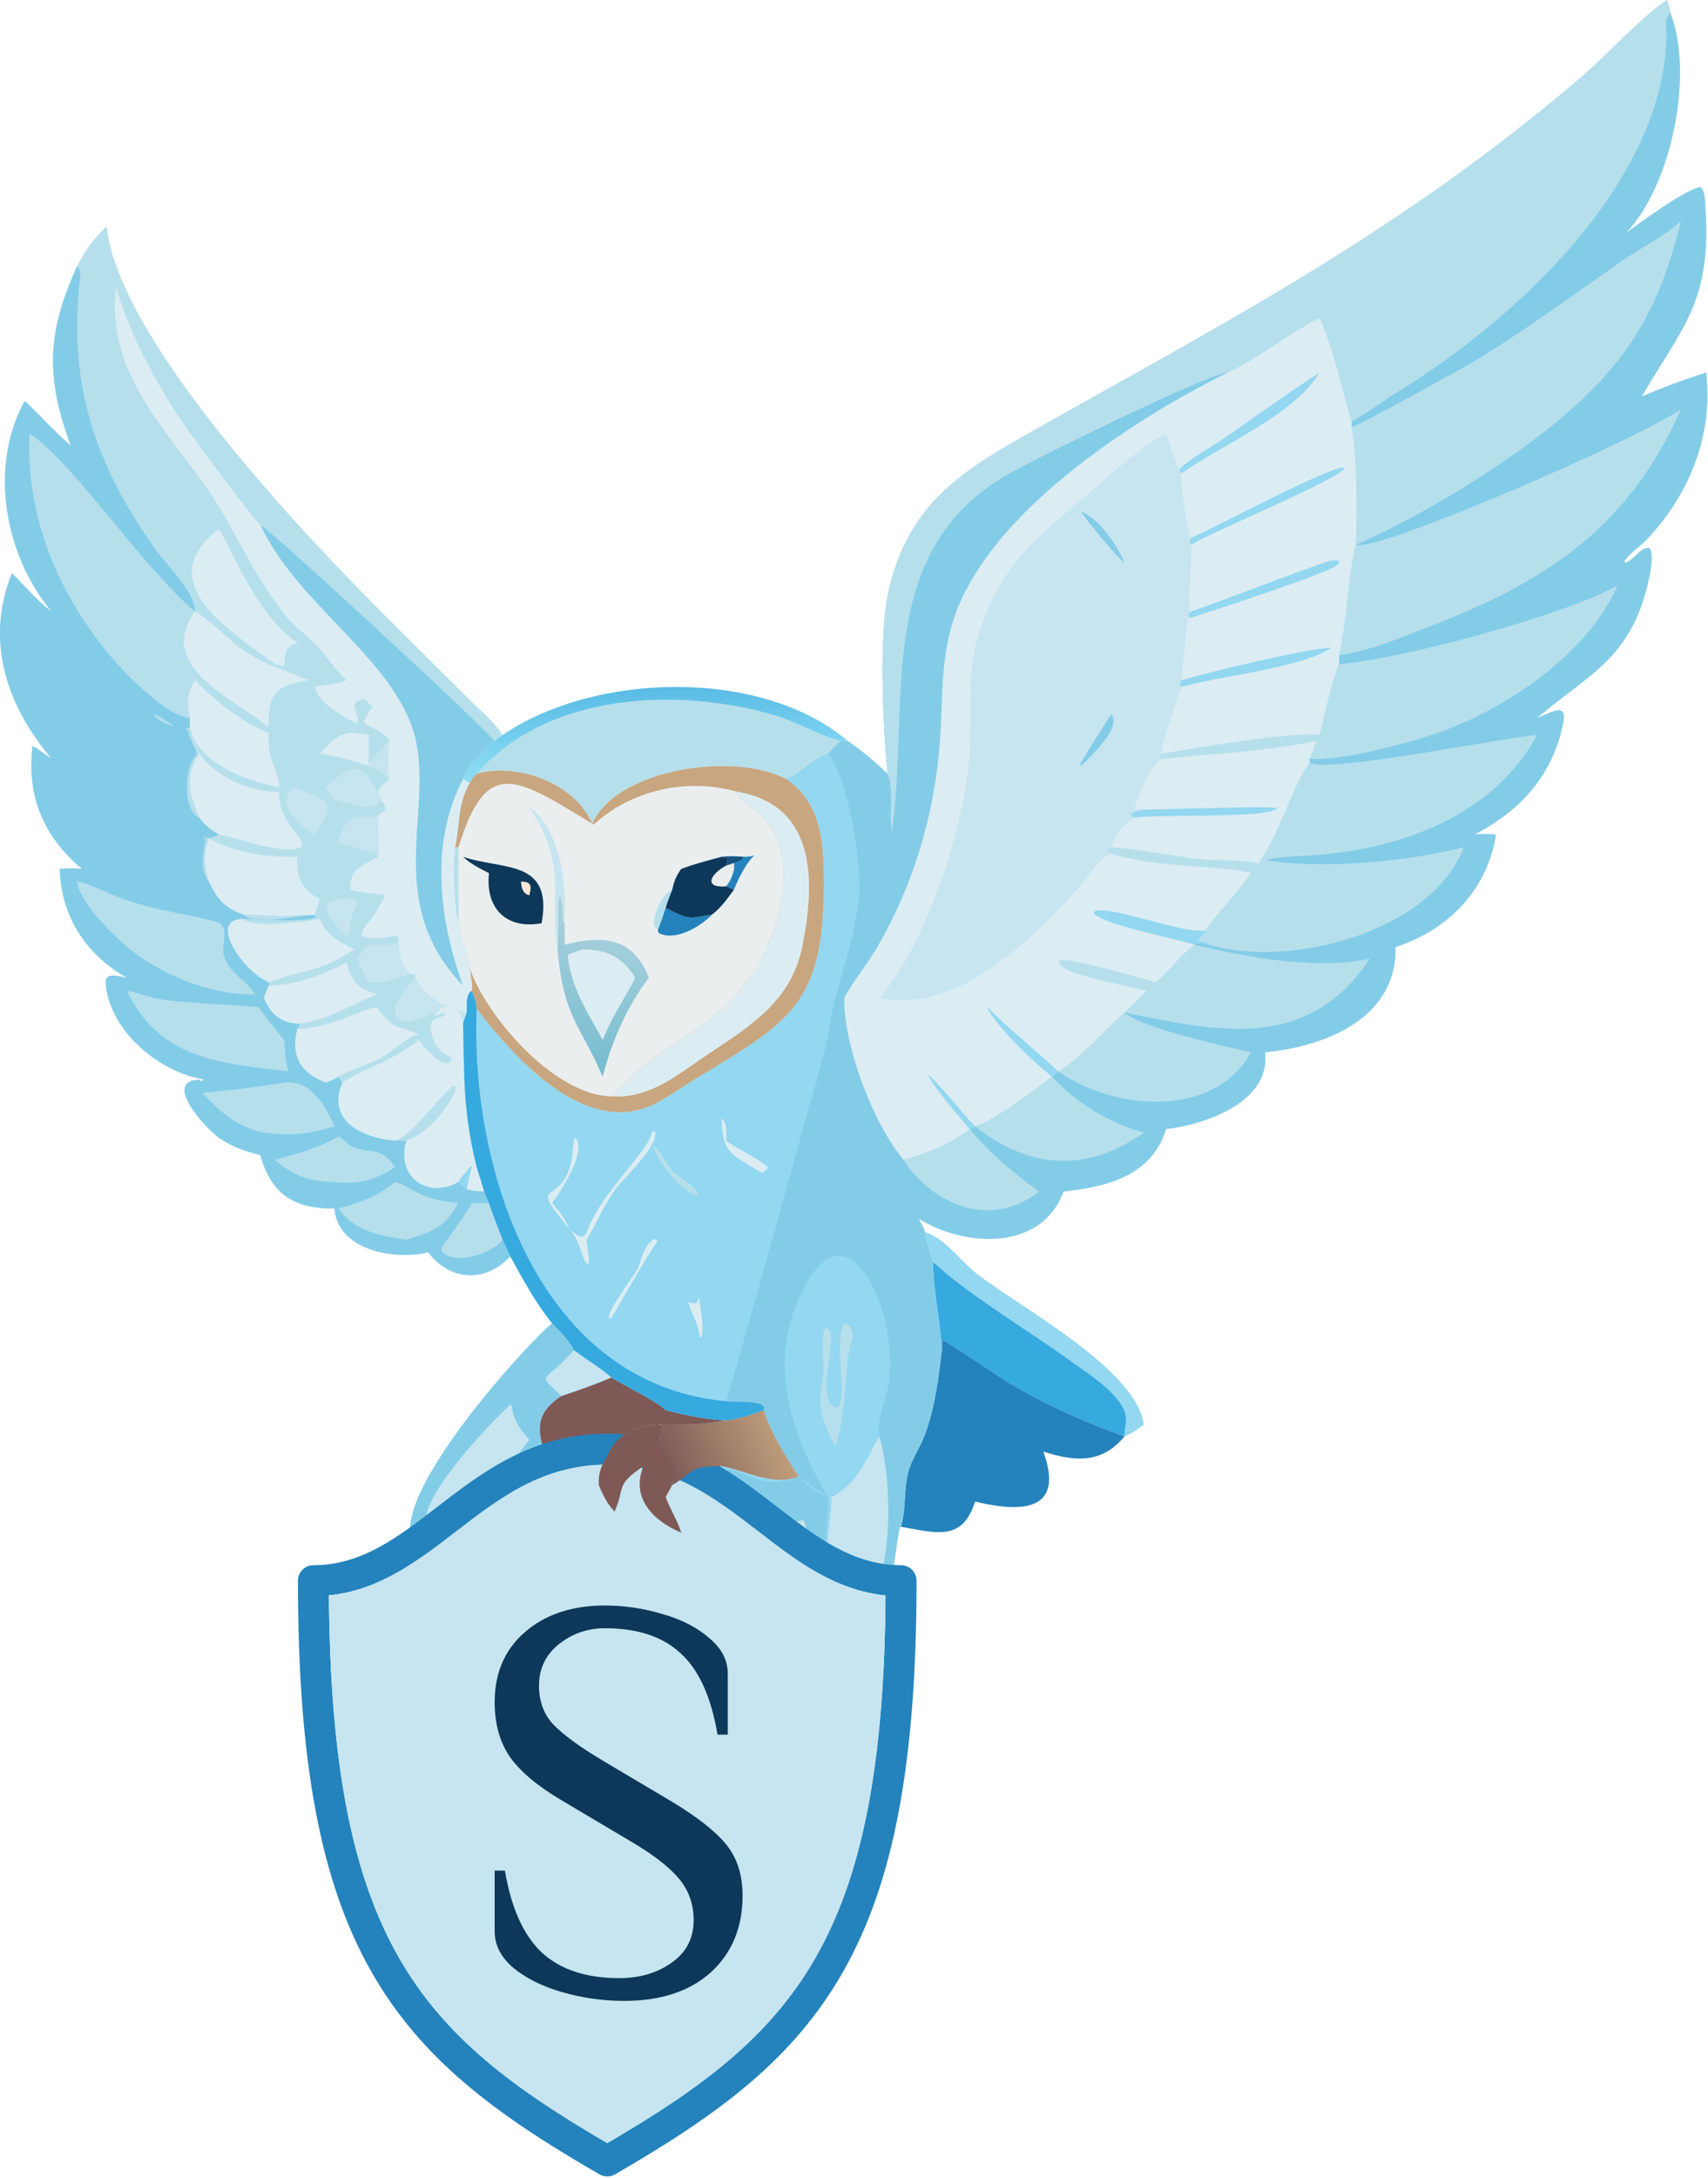 <svg width="751" height="957" viewBox="0 0 751 957" fill="none" xmlns="http://www.w3.org/2000/svg">
<path d="M406.758 541.469C415.694 544.131 422.51 554.393 429.78 559.955C449.25 574.855 499.786 601.895 502.934 625.993C500.302 628.139 497.58 629.909 494.43 631.213C494.222 628.801 495.204 626.213 495.176 623.731C495.058 613.705 477.992 603.343 471.02 598.233C453.322 585.259 425.78 569.071 410.402 554.597C408.892 550.315 407.436 545.967 406.758 541.469Z" fill="#93D7F0"/>
<path d="M410.401 554.598C425.779 569.072 453.321 585.26 471.019 598.234C477.991 603.344 495.057 613.706 495.175 623.732C495.203 626.214 494.221 628.802 494.429 631.214C476.779 624.852 460.245 617.526 444.095 607.928C439.727 605.334 416.045 589.206 414.409 588.906L414.599 589.434L415.283 588.732L414.535 588.738L414.109 593.224C413.625 581.748 409.795 563.888 410.401 554.598Z" fill="#36A9DF"/>
<path d="M414.106 593.222L414.532 588.737L415.28 588.73L414.596 589.432L414.406 588.904C416.042 589.204 439.724 605.333 444.092 607.927C460.242 617.525 476.776 624.85 494.426 631.212C484.542 643.248 472.546 642.352 458.756 637.876C468.08 663.648 450.186 665.024 428.732 659.824C423.108 677.678 411.478 673.506 396.102 670.904C398.502 662.986 397.254 654.548 399.384 646.688C400.864 641.228 404.422 636.22 406.454 630.902C411.064 618.844 412.618 605.95 414.106 593.222Z" fill="#2483BC"/>
<path d="M221.035 322.99C261.353 295.494 334.547 293.378 372.613 325.522C371.577 325.494 370.561 325.47 369.525 325.522C367.685 327.348 365.843 329.158 364.123 331.1C356.533 333.822 351.847 340.338 345.723 342.36C323.391 330.374 271.381 337.464 260.395 361.974C252.907 344.062 227.323 335.016 209.585 340.012C208.175 341.26 207.457 342.458 206.573 344.11L203.617 342.36C204.705 336.7 213.357 329.174 217.453 325.522C218.613 324.624 219.821 323.81 221.035 322.99Z" fill="#B6DFEC"/>
<path d="M221.035 322.99C261.353 295.494 334.547 293.378 372.613 325.522C371.577 325.494 370.561 325.47 369.525 325.522L368.691 325.296C359.017 322.604 350.285 317.138 340.577 314.298C297.869 301.804 240.935 304.252 209.585 340.012C208.175 341.26 207.457 342.458 206.573 344.11L203.617 342.36C204.705 336.7 213.357 329.174 217.453 325.522C218.613 324.624 219.821 323.81 221.035 322.99Z" fill="url(#paint0_linear_2459_140)"/>
<path d="M46.92 99.492C52.455 151.593 140.274 241.807 175.258 276.455L206.294 307.307C211.02 312.055 217.464 317.389 221.038 322.989C219.824 323.809 218.616 324.623 217.456 325.521C213.36 329.173 204.708 336.699 203.62 342.359L206.576 344.109C201.198 353.379 202.338 362.275 200.162 372.295H201.586V405.697C202.646 414.087 205.66 419.267 206.576 425.579C206.85 428.511 208.114 432.649 207.478 435.435C204.63 436.687 205.412 442.285 205.22 444.949L203.62 449.743L203.64 450.341C204.238 473.973 203.564 488.087 209.588 512.783C210.762 516.367 211.834 519.985 212.928 523.593L215.018 528.647C216.86 534.083 218.922 539.403 221.038 544.735C222.152 547.175 223.29 549.605 224.364 552.063C213.334 563.801 197.978 562.977 188.278 550.329C172.766 553.913 148.474 549.217 147.076 531.109C129.512 531.093 119.358 525.135 114.468 507.581C108.172 506.081 101.662 503.775 96.322 500.035C91.052 496.345 70.758 474.863 87.836 474.401L88.532 475.313L89.652 474.305L89.736 474.293C70.14 471.301 48.357 453.113 46.5 432.587C45.958 426.603 51.954 429.107 55.795 429.677C37.801 419.367 26.984 403.037 26.255 381.837C29.604 381.529 32.724 381.479 36.067 381.837C19.275 367.717 11.654 350.133 14.3 327.861C17.155 329.217 19.913 331.681 22.659 333.371C2.957 310.035 -6.736 281.643 5.248 251.893C11.208 257.629 15.942 263.731 22.659 268.745C2.076 243.955 -5.062 205.169 10.861 176.173C17.734 182.649 24.087 189.685 31.158 195.951C20.009 165.929 20.549 146.225 33.924 116.969C37.162 110.379 41.452 104.419 46.92 99.492Z" fill="#B6DFEC"/>
<path d="M171.121 325.52C170.771 330.822 170.455 337.114 171.121 342.358C169.261 339.024 165.449 338.008 162.109 336.562V335.248C162.513 335.066 169.249 327.086 171.121 325.52Z" fill="#C6E5F0"/>
<path d="M166.163 398.996C168.975 402.888 170.879 407.268 173.733 411.122C169.925 412.004 162.231 413.246 158.891 410.954C159.527 406.474 164.755 403.438 166.163 398.996Z" fill="#DBEDF3"/>
<path d="M150.526 395.077C158.818 394.317 157.846 395.403 155.084 401.283C153.704 404.225 154.174 409.015 152.324 411.123C146.526 406.177 136.846 395.501 150.526 395.077Z" fill="#C6E5F0"/>
<path d="M166.16 376.512C166.782 381.474 164.124 390.51 169.24 393.414C164.158 392.428 159.124 392.344 154.024 391.06C153.782 381.408 158.606 381.09 166.16 376.512Z" fill="#DBEDF3"/>
<path d="M155.742 321.972C157.844 322.596 160.054 322.356 162.108 322.99C162.152 327.08 162.176 331.162 162.108 335.25V336.564C156.32 334.506 146.728 332.04 140.648 331.1C145.038 326.676 148.894 321.75 155.742 321.972Z" fill="#DBEDF3"/>
<path d="M152.324 298.887C155.206 300.943 157.704 304.191 159.77 307.049C152.582 309.763 157.634 311.411 157.278 317.195L156.658 317.969C150.808 314.609 139.684 308.983 138.414 301.845C142.774 300.655 148.324 300.809 152.324 298.887Z" fill="#DBEDF3"/>
<path d="M166.162 358.301C166.132 362.303 167.234 373.461 166.162 376.513L165.696 374.967C160.166 373.195 154.348 372.099 148.758 370.377C152.73 353.293 162.416 361.097 166.162 358.301Z" fill="#C6E5F0"/>
<path d="M129.473 345.977C144.771 352.395 148.263 351.299 138.409 366.649C131.645 362.899 120.361 352.935 129.473 345.977Z" fill="#C6E5F0"/>
<path d="M193.586 443.148C175.956 454.514 164.926 448.218 182.63 429.676C186.536 437.898 196.498 443.216 205.214 444.948L203.614 449.742C202.662 446.376 201.81 440.08 193.586 443.148Z" fill="#C6E5F0"/>
<path d="M143.234 345.976C160.244 329.306 161.96 343.176 166.16 347.794C167.182 348.976 167.342 350.008 167.63 351.486C163.27 358.114 154.494 352.426 147.07 351.486C145.734 349.698 144.506 347.81 143.234 345.976Z" fill="#C6E5F0"/>
<path d="M175.131 414.109C175.331 418.267 176.629 426.303 181.169 427.895C174.213 430.007 169.683 432.051 162.109 431.727C160.071 428.347 158.421 425.041 157.273 421.259L157.915 420.239C159.175 418.229 160.315 416.703 162.109 415.135C166.317 414.901 171.305 416.075 175.131 414.109Z" fill="#C6E5F0"/>
<path d="M118.146 433.174C130.544 432.596 141.484 428.692 152.32 422.918C154.652 431.74 157.552 434.642 166.162 436.89C154.522 440.948 142.298 449.82 129.474 449.744C122.128 448.626 119.044 445.208 115.984 438.494C116.568 436.624 117.278 434.93 118.146 433.174Z" fill="#DBEDF3"/>
<path d="M85.731 298.887C93.611 307.281 107.195 318.037 118.145 321.973C117.173 334.719 122.863 337.943 122.725 345.979C108.523 343.355 87.027 335.305 83.493 319.635C83.355 318.213 83.405 316.883 83.493 315.465C82.063 308.453 82.227 305.109 85.731 298.887Z" fill="#DBEDF3"/>
<path d="M130.694 452.101C143.854 452.567 162.818 441.685 165.706 442.785C174.098 453.291 172.168 449.415 184.12 454.507C177.406 456.365 172.84 462.111 166.762 465.259C161.256 468.113 153.69 470.087 148.756 473.097C147.004 474.375 145.276 475.031 143.234 475.733C132.014 471.425 127.688 463.987 130.694 452.101Z" fill="#DBEDF3"/>
<path d="M106.769 403.773C110.705 407.989 135.829 404.953 140.649 403.773C143.531 411.271 149.031 413.599 155.743 417.155C140.565 427.691 131.951 426.081 118.145 431.727C106.125 426.325 91.395 403.845 106.769 403.773Z" fill="#DBEDF3"/>
<path d="M85.729 268.746C90.549 270.712 101.075 281.702 106.383 285.31C117.411 292.806 124.051 293.904 135.573 298.886C120.751 301.426 117.907 304.602 118.143 319.634C103.139 306.94 68.137 293.258 85.729 268.746Z" fill="#DBEDF3"/>
<path d="M96.149 232.445C99.019 234.407 111.475 269.713 130.695 282.421C124.651 284.461 125.649 287.509 124.875 292.889L120.893 291.817C102.443 277.787 65.549 256.323 96.149 232.445Z" fill="#DBEDF3"/>
<path d="M87.558 331.098C94.546 341.096 110.834 348.856 122.724 347.794C122.15 362.278 134.744 367.566 132.576 372.2C124.434 375.906 104.808 368.336 96.148 366.648C92.618 364.612 90.062 362.586 87.558 359.292C83.486 348.284 80.69 342.382 87.558 331.098Z" fill="#DBEDF3"/>
<path d="M91.781 368.516C104.033 374.862 117.035 376.738 130.695 376.514C130.145 385.36 132.659 391.13 140.649 395.078C139.937 397.328 139.295 399.636 138.409 401.822C125.029 402.976 119.279 402.376 106.769 401.822C98.434 398.756 95.612 395.164 91.781 387.382C89.8 380.662 89.701 375.31 91.781 368.516Z" fill="#DBEDF3"/>
<path d="M193.589 443.151C201.813 440.083 202.665 446.379 203.617 449.745L203.637 450.343C204.235 473.975 203.561 488.089 209.585 512.785H207.475L207.111 512.469C205.717 514.271 202.373 517.481 201.583 519.439C188.511 526.967 173.841 517.655 178.659 501.225H173.733C159.249 500.221 143.387 492.369 150.523 475.735C160.897 468.843 169.969 467.907 184.123 456.949C185.857 459.637 196.011 471.825 198.697 465.371L198.371 464.637C194.731 462.923 191.999 460.665 190.553 456.771C186.259 445.217 194.281 449.031 195.885 445.107C194.043 444.847 192.645 446.477 190.863 446.265C191.707 445.149 192.625 444.159 193.589 443.151Z" fill="#DBEDF3"/>
<path d="M173.734 501.225C180.376 499.383 192.088 483.457 198.12 477.947C201.172 475.157 200.406 479.187 199.472 481.067C195.726 488.611 186.932 498.721 178.66 501.225H173.734Z" fill="#B6DFEC"/>
<path d="M51.065 125.832C56.735 147.608 71.935 174.818 85.767 193.352C90.705 199.968 109.883 226.242 114.463 230.694C117.579 231.48 209.001 315.758 217.451 325.522C213.355 329.174 204.703 336.7 203.615 342.36L206.571 344.11C201.193 353.38 202.333 362.276 200.157 372.296H201.581V405.698C202.641 414.088 205.655 419.268 206.571 425.58C206.845 428.512 208.109 432.65 207.473 435.436C204.625 436.688 205.407 442.286 205.215 444.95C196.499 443.218 186.537 437.9 182.631 429.678V428.142L181.169 427.896C176.629 426.304 175.331 418.268 175.131 414.11C175.307 413.362 175.339 412.836 175.343 412.078L173.731 411.124C170.877 407.27 168.973 402.89 166.161 398.998C167.221 397.178 168.939 395.56 169.241 393.416C164.125 390.512 166.783 381.476 166.161 376.514C167.233 373.462 166.131 362.304 166.161 358.302C170.439 355.852 170.389 356.04 167.631 351.488C167.343 350.01 167.183 348.978 166.161 347.796C167.335 345.648 169.405 344.086 171.121 342.36C170.455 337.116 170.771 330.824 171.121 325.522C169.589 321.976 162.737 319.92 159.765 317.194C161.023 314.758 162.207 312.638 163.999 310.538L159.765 307.048C157.699 304.19 155.201 300.942 152.319 298.886C147.239 294.384 144.205 288.99 139.719 284.094C135.147 279.102 129.891 275.894 125.501 270.374C111.283 252.496 106.131 238.334 94.881 220.474C76.941 191.992 46.06 166.244 51.065 125.832Z" fill="#DBEDF3"/>
<path d="M200.161 372.297H201.585V405.699C199.749 399.651 198.991 378.745 200.161 372.297Z" fill="#B6DFEC"/>
<path d="M114.461 230.691C117.577 231.477 208.999 315.755 217.449 325.519C213.353 329.171 204.701 336.697 203.613 342.357C188.811 370.245 193.087 404.493 203.613 433.171C165.663 393.623 194.295 351.113 180.177 316.793C167.537 286.063 130.323 264.193 114.461 230.691Z" fill="#83CCE8"/>
<path d="M33.924 116.969C35.727 119.425 35.418 120.269 35.071 123.377C29.946 169.273 42.061 204.705 68.646 241.779C72.986 247.829 86.33 261.009 85.736 268.745C61.441 247.913 33.564 204.783 13.033 190.463C11.051 228.507 27.15 264.669 52.331 292.587C58.387 299.303 74.296 314.917 83.498 315.463C83.41 316.881 83.36 318.211 83.498 319.633C77.45 322.959 71.45 313.515 67.408 314.155C74.216 320.537 77.908 317.999 82.88 321.187C82.534 324.079 87.798 330.731 86.118 332.131C80.898 336.481 80.352 356.825 87.564 359.293C90.068 362.587 92.624 364.613 96.154 366.649L95.552 366.981C89.284 370.409 86.996 364.817 90.342 369.051C90.36 369.073 89.644 373.143 89.492 374.199C88.824 378.799 88.986 383.513 91.786 387.381C95.618 395.163 98.44 398.755 106.774 401.821C113.8 407.903 133.02 400.959 138.612 402.435L139.006 403.207C131.148 405.679 107.082 403.537 106.774 403.773C91.4 403.845 106.13 426.325 118.15 431.727V433.173C117.282 434.929 116.572 436.623 115.988 438.493C119.048 445.207 122.132 448.625 129.478 449.743L131.598 450.013L131.714 450.557L130.7 452.101C127.694 463.987 132.02 471.425 143.24 475.733C145.282 475.031 147.01 474.375 148.762 473.097L150.526 475.733C143.39 492.367 159.252 500.219 173.736 501.223H178.662C173.844 517.653 188.514 526.965 201.586 519.437C202.376 517.479 205.72 514.269 207.114 512.467L207.478 512.783H209.588C210.762 516.367 211.834 519.985 212.928 523.593L215.018 528.647C216.86 534.083 218.922 539.403 221.038 544.735C222.152 547.175 223.29 549.605 224.364 552.063C213.334 563.801 197.978 562.977 188.278 550.329C172.766 553.913 148.474 549.217 147.076 531.109C129.512 531.093 119.358 525.135 114.468 507.581C108.172 506.081 101.662 503.775 96.322 500.035C91.052 496.345 70.758 474.863 87.836 474.401L88.532 475.313L89.652 474.305L89.736 474.293C70.14 471.301 48.357 453.113 46.5 432.587C45.958 426.603 51.954 429.107 55.795 429.677C37.801 419.367 26.984 403.037 26.255 381.837C29.604 381.529 32.724 381.479 36.067 381.837C19.275 367.717 11.654 350.133 14.3 327.861C17.155 329.217 19.913 331.681 22.659 333.371C2.957 310.035 -6.736 281.643 5.248 251.893C11.208 257.629 15.942 263.731 22.659 268.745C2.076 243.955 -5.062 205.169 10.861 176.173C17.734 182.649 24.087 189.685 31.158 195.951C20.009 165.929 20.549 146.225 33.924 116.969Z" fill="#83CCE8"/>
<path d="M201.586 519.439C202.376 517.481 205.72 514.271 207.114 512.469L207.478 512.785H209.588C210.762 516.369 211.834 519.987 212.928 523.595C210.282 523.463 207.8 523.325 205.22 522.655C204.024 521.563 202.812 520.497 201.586 519.439Z" fill="#DBEDF3"/>
<path d="M201.586 519.439C202.376 517.481 205.72 514.271 207.114 512.469L207.478 512.785C206.454 516.035 205.838 519.309 205.22 522.655C204.024 521.563 202.812 520.497 201.586 519.439Z" fill="#93D7F0"/>
<path d="M207.472 528.647C209.98 528.563 212.502 528.631 215.012 528.647C216.854 534.083 218.916 539.403 221.032 544.735C216.628 550.971 198.058 556.879 193.914 549.109C193.998 547.837 205.154 533.527 207.472 528.647Z" fill="#B6DFEC"/>
<path d="M148.755 499.457C150.747 500.247 152.423 502.643 154.535 503.627C163.633 507.863 166.315 502.859 173.729 512.783C166.467 518.219 156.019 520.763 147.069 519.437C137.013 519.419 128.411 516.571 120.891 509.675C130.035 507.293 140.609 504.201 148.755 499.457Z" fill="#B6DFEC"/>
<path d="M173.732 519.438C178.578 519.868 184.184 527.494 201.582 528.648C195.044 539.868 190.362 541.088 178.658 544.736C167.438 543.11 155.82 541.045 148.758 531.109C158.484 528.395 165.83 525.852 173.732 519.438Z" fill="#B6DFEC"/>
<path d="M124.878 475.735C136.528 474.309 143.076 485.751 147.074 494.945C136.404 498.385 127.158 499.169 115.986 497.695C104.89 495.341 96.34 488.669 89.164 480.183C101.214 479.199 112.952 477.683 124.878 475.735Z" fill="#B6DFEC"/>
<path d="M55.789 435.434C60.174 436.142 64.404 437.814 68.739 438.8C76.601 440.59 112.993 442.228 113.539 442.582C113.945 442.844 122.869 454.87 124.875 456.946C125.321 461.586 125.485 466.308 126.809 470.798C97.645 467.212 70.465 465.95 55.789 435.434Z" fill="#B6DFEC"/>
<path d="M33.922 387.383C39.258 388.319 44.386 391.153 49.369 393.191C65.998 399.989 79.079 400.895 95.123 405.055C101.386 406.681 97.055 415.277 98.445 420.025C100.7 427.735 108.254 430.591 112.136 436.891C92.594 437.539 69.772 427.953 55.29 415.571C49.079 410.263 34.632 395.943 33.922 387.383Z" fill="#B6DFEC"/>
<path d="M390.248 340.012C388.248 319.234 386.272 279.636 390.664 259.96C399.396 220.848 423.624 206.496 456.016 188.308C542.496 139.754 617.644 100.313 695.162 34.002C706.016 24.718 722.558 6.697 733.026 0C733.624 1.843 734.21 3.567 734.396 5.503C745.05 32.102 735.042 81.665 714.852 102.467C720.386 98.26 741.864 82.647 747.73 82.187C749.88 84.078 749.712 88.704 749.894 91.459C752.626 132.696 739.514 143.988 721.872 174.246C731.012 170.258 740.646 166.698 750.154 163.7C753.598 191.126 742.42 218.418 723.278 237.882C720.454 240.752 716.446 243.13 714.344 246.568L714.54 247.278C718.292 246.428 721.46 239.964 725.3 240.816C727.18 243.702 725.858 250.518 725.166 253.824C717.738 289.234 698.998 295.89 675.882 315.464C680.584 313.88 689.18 307.836 687.418 317.246C683.098 340.302 668.652 356.264 648.484 366.65C651.666 366.358 654.666 366.434 657.85 366.65C653.916 391.344 636.668 408.648 613.616 416.196C614.362 447.2 583.096 459.91 556.246 462.414C558.914 484.348 529.776 494.22 512.746 496.164C506.46 516.732 486.638 521.602 467.638 523.594C458.076 549.75 424.73 548.29 404.082 535.644C404.934 537.392 406.382 539.594 406.76 541.47C407.438 545.968 408.894 550.316 410.404 554.598C409.798 563.888 413.628 581.748 414.112 593.224C412.624 605.952 411.07 618.846 406.46 630.904C404.428 636.222 400.87 641.23 399.39 646.69C397.26 654.55 398.508 662.988 396.108 670.906C393.232 673.406 393.784 722.93 370.82 731.97C364.198 734.578 357.288 731.108 351.222 728.532C346.472 752.242 328.676 777.746 304.304 783.738C302.23 779.032 300.966 773.976 299.538 769.044C299.418 769.148 299.298 769.25 299.18 769.356L298.6 769.89C292.98 775.006 288.822 781.918 283.702 787.586C269.712 803.07 256.248 810.208 238.14 819.346C220.684 803.452 219.716 774.316 217.456 752.252C212.024 756.83 205.738 760.974 199.136 763.628C189.668 740.362 185.882 707.454 197.646 684.624C144.298 685.982 229.498 592.358 242.754 581.408C235.482 572.484 229.938 562.09 224.364 552.064C223.29 549.606 222.152 547.176 221.038 544.736C218.922 539.404 216.86 534.084 215.018 528.648L212.928 523.594C211.834 519.986 210.762 516.368 209.588 512.784C203.564 488.088 204.238 473.974 203.64 450.342L203.62 449.744L205.22 444.95C205.412 442.286 204.63 436.688 207.478 435.436C208.114 432.65 206.85 428.512 206.576 425.58C205.66 419.268 202.646 414.088 201.586 405.698V372.296H200.162C202.338 362.276 201.198 353.38 206.576 344.11C207.46 342.458 208.178 341.26 209.588 340.012C227.326 335.016 252.91 344.062 260.398 361.974C271.384 337.464 323.394 330.374 345.726 342.36C351.85 340.338 356.536 333.822 364.126 331.1C365.846 329.158 367.688 327.348 369.528 325.522C370.564 325.47 371.58 325.494 372.616 325.522C379.062 329.788 384.692 334.666 390.248 340.012Z" fill="#83CCE8"/>
<path d="M252.317 593.223C256.343 596.301 265.891 602.361 268.827 605.319C261.607 608.463 254.245 611.003 246.781 613.503C235.821 602.363 238.375 609.127 251.947 593.651L252.317 593.223Z" fill="#C6E5F0"/>
<path d="M224.357 617.355L225.171 617.793C225.053 623.155 229.303 628.919 232.727 632.677C223.379 644.337 207.789 670.987 196.031 673.491C167.259 674.957 217.993 622.467 224.357 617.355Z" fill="#C6E5F0"/>
<path d="M426.362 496.164C435.318 506.964 445.584 515.378 456.848 523.594C436.296 539.872 410.674 530.21 397.32 509.676C407.174 506.84 418.22 502.62 426.362 496.164Z" fill="#B6DFEC"/>
<path d="M462.596 473.098C473.256 484.88 487.71 493.38 502.932 497.694C477.562 515.65 452.504 513.646 428.734 494.944C436.776 492.61 455.768 478.402 462.596 473.098Z" fill="#B6DFEC"/>
<path d="M465.242 470.799C473.292 466.791 487.134 451.377 494.43 444.949C501.412 451.537 539.23 460.039 550.064 462.413C533.808 491.673 489.964 488.133 465.242 470.799Z" fill="#B6DFEC"/>
<path d="M352.762 668.055L353.494 668.135C358.854 679.353 339.108 735.447 332.6 746.635C329.696 751.629 318.27 772.939 310.314 767.265C300.538 753.947 309.132 736.109 313.822 722.371C319.624 705.379 322.682 688.229 327.126 670.907C336.086 671.007 344.042 670.149 352.762 668.055Z" fill="#C6E5F0"/>
<path d="M525.152 415.137C547.93 420.643 579.162 426.419 602.298 421.261C575.014 462.553 535.002 453.189 494.426 444.951L504.252 435.437C497.652 433.277 463.378 427.919 465.898 422.141C469.14 420.329 502.328 430.137 508.102 431.729C514.228 426.599 518.746 420.065 525.152 415.137Z" fill="#B6DFEC"/>
<path d="M250.58 631.215C256.068 633.591 262.038 636.611 267.126 639.755C264.276 644.171 263.07 647.213 263.274 652.591C251.792 667.117 241.114 690.521 233.972 707.309C233.05 709.475 213.91 764.773 201.878 745.331C185.514 718.885 210.274 679.337 225.764 658.187C230.566 651.629 236.09 645.375 239.41 637.879C250.17 652.237 250.364 646.829 246.782 635.687C247.82 633.871 249.052 632.627 250.58 631.215Z" fill="#C6E5F0"/>
<path d="M364.125 657.893C346.507 628.049 335.877 594.507 355.793 561.975C375.199 530.273 396.125 580.441 390.435 609.745C389.119 616.527 385.251 624.247 386.619 631.215C393.287 653.117 394.081 711.571 367.345 722.957L366.555 723.229C356.413 721.373 364.263 672.839 364.125 657.893C359.179 656.293 354.713 652.549 351.221 648.849C335.921 655.785 326.797 645.407 319.947 645.607C314.703 645.761 314.326 686.847 310.312 691.501C310.629 677.659 315.942 659.215 317.23 644.307C328.594 646.237 339.503 653.275 351.221 648.849C355.419 652.009 359.553 655.279 364.125 657.893Z" fill="#93D7F0"/>
<path d="M371.211 581.406C374.539 581.762 374.615 585.218 375.183 587.94C370.911 596.472 372.947 619.568 367.345 635.684C360.377 622.49 359.467 617.494 362.157 602.65C362.079 599.384 360.831 585.948 362.783 583.646C371.077 582.406 356.587 616.058 368.069 618.574C373.347 614.808 366.031 590.33 371.211 581.406Z" fill="#B6DFEC"/>
<path d="M365.617 657.893C376.989 651.993 380.401 642.083 386.375 631.627L386.615 631.215C393.283 653.117 394.077 711.571 367.341 722.957C356.617 719.051 365.631 668.677 365.617 657.893Z" fill="#C6E5F0"/>
<path d="M596.212 239.37C605.602 242.79 718.28 193.928 739.112 179.832C716.486 230.818 681.426 254.904 629.154 275.082C616.422 279.998 602.314 286.068 588.75 287.932C592.282 272.642 592.834 251.36 596.212 239.37Z" fill="#B6DFEC"/>
<path d="M575.829 335.248C584.957 339.638 658.413 324.502 675.877 322.988C656.917 357.596 618.249 372.272 580.739 375.554C572.565 376.27 564.295 376.192 556.241 377.882C581.977 382.29 618.941 378.466 643.583 372.294C629.245 410.112 566.057 425.668 531.589 415.134L531.423 414.552L526.945 413.346C527.419 411.786 528.737 410.762 529.865 409.644L530.023 408.8C534.921 401.558 543.619 393.156 550.061 383.7C551.261 382.308 552.299 380.764 553.379 379.276C563.011 365.758 568.717 344.258 575.829 335.248Z" fill="#B6DFEC"/>
<path d="M594.352 187.649C596.944 187.325 644.568 160.971 648.448 158.623C670.576 145.225 691.59 129.729 712.778 114.909C721.398 108.881 731.344 104.229 739.116 97.074C729.434 137.133 714.726 160.845 682.69 186.799C659.23 205.805 624.354 227.093 596.216 239.371C596.704 224.429 596.834 202.603 594.352 187.649Z" fill="#B6DFEC"/>
<path d="M588.751 291.817C617.111 289.677 690.747 269.369 711.253 257.199C698.509 286.331 665.328 309.247 636.85 320.343C623.75 325.445 589.209 334.927 575.829 333.371V335.249C568.717 344.259 563.011 365.759 553.379 379.277C552.299 380.765 551.261 382.309 550.061 383.701C539.021 380.205 508.983 381.571 488.575 375.185C485.819 374.643 486.599 373.439 488.575 372.295C489.403 367.737 494.775 360.503 499.231 359.293C498.235 359.059 497.823 358.905 497.117 358.153L497.287 357.507C499.021 356.395 500.945 356.139 502.931 355.727C501.595 355.739 499.827 356.077 498.695 355.375C500.349 350.185 505.725 335.027 511.479 333.371C508.657 332.955 509.525 332.193 511.479 331.099C527.117 328.711 565.769 321.587 580.213 322.989C582.991 312.769 584.847 301.627 588.751 291.817Z" fill="#B6DFEC"/>
<path d="M511.479 333.37C533.799 331.132 556.737 330.286 578.705 325.52C577.815 328.168 576.967 330.816 575.829 333.37V335.248C568.717 344.258 563.011 365.758 553.379 379.276C552.299 380.764 551.261 382.308 550.061 383.7C539.021 380.204 508.983 381.57 488.575 375.184C485.819 374.642 486.599 373.438 488.575 372.294C489.403 367.736 494.775 360.502 499.231 359.292C498.235 359.058 497.823 358.904 497.117 358.152L497.287 357.506C499.021 356.394 500.945 356.138 502.931 355.726C501.595 355.738 499.827 356.076 498.695 355.374C500.349 350.184 505.725 335.026 511.479 333.37Z" fill="#DBEDF3"/>
<path d="M502.931 355.727C512.169 355.745 558.897 353.987 561.451 355.109C559.619 359.719 508.335 357.777 499.231 359.293C498.235 359.059 497.823 358.905 497.117 358.153L497.287 357.507C499.021 356.395 500.945 356.139 502.931 355.727Z" fill="#93D7F0"/>
<path d="M488.575 372.297C501.661 373.225 515.167 376.193 528.351 377.587C536.425 378.439 545.607 377.467 553.379 379.279C552.299 380.767 551.261 382.311 550.061 383.703C539.021 380.207 508.983 381.573 488.575 375.187C485.819 374.645 486.599 373.441 488.575 372.297Z" fill="#B6DFEC"/>
<path d="M268.826 605.32C274.316 608.726 289.44 616.072 292.69 619.66C301.498 621.838 310.172 623.804 319.276 624.126C325.23 623.458 330.204 621.728 335.762 619.66C339.3 630.362 345.148 639.472 351.218 648.848C339.5 653.274 328.592 646.236 317.228 644.306C315.94 659.214 310.626 677.658 310.31 691.5C308.478 697.236 307.608 703.696 306.196 709.588C297.344 746.532 280.592 787.38 242.75 802.806C225.514 776.904 245.594 715.832 257.006 689.766C260.864 680.958 266.226 672.95 270.208 664.22C266.938 660.72 265.104 656.964 263.272 652.59C263.068 647.212 264.274 644.17 267.124 639.754C262.036 636.61 256.066 633.59 250.578 631.214C249.05 632.626 247.818 633.87 246.78 635.686C250.362 646.828 250.168 652.236 239.408 637.878C235.628 626.81 236.616 620.202 246.78 613.504C254.244 611.004 261.606 608.464 268.826 605.32Z" fill="#C6E5F0"/>
<path d="M292.69 619.66C301.498 621.838 310.172 623.804 319.276 624.126C309.134 626.216 299.48 626.05 289.21 625.994C279.856 626.61 270.454 630.364 267.124 639.754C262.036 636.61 256.066 633.59 250.578 631.214C256.384 624.944 276.412 625.604 287.302 622.516C288.542 621.376 291.136 620.46 292.69 619.66Z" fill="#93D7F0"/>
<path d="M268.83 605.32C274.32 608.726 289.444 616.072 292.694 619.66C301.502 621.838 310.176 623.804 319.28 624.126C309.138 626.216 299.484 626.05 289.214 625.994C279.86 626.61 270.458 630.364 267.128 639.754C262.04 636.61 256.07 633.59 250.582 631.214C249.054 632.626 247.822 633.87 246.784 635.686C250.366 646.828 250.172 652.236 239.412 637.878C235.632 626.81 236.62 620.202 246.784 613.504C254.248 611.004 261.61 608.464 268.83 605.32Z" fill="#7F5955"/>
<path d="M396.2 687.799C374.977 687.799 358.87 675.378 341.814 662.229C322.22 647.123 300.013 630 267.001 630C233.988 630 211.781 647.123 192.186 662.229C175.132 675.378 159.024 687.799 137.8 687.799C134.046 687.799 131 690.844 131 694.599C131 773.997 140.888 826.865 163.062 866.019C185.08 904.899 217.856 929.079 263.6 955.49C264.652 956.097 265.826 956.4 267 956.4C268.174 956.4 269.348 956.096 270.4 955.49C316.144 929.079 348.92 904.9 370.939 866.019C393.112 826.865 403 773.997 403 694.599C403.001 690.844 399.955 687.799 396.2 687.799ZM267.001 941.738C184.976 893.908 145.696 852.703 144.623 701.058C167.027 698.8 184.013 685.704 200.489 673.001L200.491 672.999L200.494 672.997C219.239 658.545 238.624 643.6 267.001 643.6C295.378 643.6 314.763 658.545 333.51 672.999C349.985 685.704 366.974 698.8 389.378 701.058C388.305 852.703 349.025 893.908 267.001 941.738Z" fill="#2483BC"/>
<path d="M267.001 941.738C184.976 893.908 145.696 852.703 144.623 701.058C167.027 698.8 184.013 685.704 200.489 673.001L200.491 672.999L200.494 672.997C219.239 658.545 238.624 643.6 267.001 643.6C295.378 643.6 314.763 658.545 333.51 672.999C349.985 685.704 366.974 698.8 389.378 701.058C388.305 852.703 349.025 893.908 267.001 941.738Z" fill="#C6E5F0"/>
<path d="M267.124 639.752C270.454 630.362 279.856 626.608 289.21 625.992L292.49 626.474L292.048 626.302C289.228 629.162 292.736 626.968 290.044 632.264C290.262 639.774 301.158 644.454 295.474 651.546L295.558 652.588L292.69 657.89C294.73 663.238 297.796 668.02 299.534 673.49C287.082 668.254 277.234 658.138 282.91 644.304C270.224 652.772 275.016 653.684 270.208 664.218C266.938 660.718 265.104 656.962 263.272 652.588C263.068 647.21 264.274 644.168 267.124 639.752Z" fill="#7F5955"/>
<path d="M319.277 624.126C325.231 623.458 330.205 621.728 335.763 619.66C339.301 630.362 345.149 639.472 351.219 648.848C339.501 653.274 328.593 646.236 317.229 644.306C302.499 644.154 305.141 647.072 295.559 652.59L295.475 651.548C301.159 644.456 290.263 639.776 290.045 632.266C292.737 626.97 289.229 629.164 292.049 626.304L292.491 626.476L289.211 625.994C299.481 626.05 309.135 626.216 319.277 624.126Z" fill="url(#paint1_linear_2459_140)"/>
<path d="M390.247 340.012C388.247 319.234 386.271 279.636 390.663 259.96C399.395 220.848 423.623 206.496 456.015 188.308C542.495 139.754 617.643 100.313 695.161 34.002C706.015 24.718 722.557 6.697 733.025 0C733.623 1.843 734.209 3.567 734.395 5.503C731.563 8.848 732.895 12.559 732.763 16.699C730.673 81.976 664.621 141.658 613.543 172.858C607.123 176.782 600.953 181.676 594.353 185.214C589.219 168.19 587.551 156.966 580.217 139.68C566.527 146.622 552.551 157.836 539.769 163.7C532.003 163.83 453.369 202.248 441.615 209.292C383.819 243.92 400.167 309.954 392.155 365.514C390.709 357.454 393.213 347.666 390.247 340.012Z" fill="#B6DFEC"/>
<path d="M345.723 342.358C351.847 340.336 356.533 333.82 364.123 331.098C373.005 341.912 379.235 380.878 377.709 394.8C375.861 411.628 370.041 427.042 366.273 443.466C364.981 449.09 364.465 454.958 362.945 460.522C360.167 470.686 320.035 615.194 319.277 615.756L319.853 615.848C322.379 616.224 338.147 615.094 335.763 619.658C330.205 621.726 325.231 623.456 319.277 624.124C310.173 623.802 301.499 621.836 292.691 619.658C289.441 616.07 274.317 608.724 268.827 605.318C265.891 602.36 256.343 596.3 252.317 593.222C250.437 589.052 245.859 584.776 242.751 581.406C235.479 572.482 229.935 562.088 224.361 552.062C223.287 549.604 222.149 547.174 221.035 544.734C218.919 539.402 216.857 534.082 215.015 528.646L212.925 523.592C211.831 519.984 210.759 516.366 209.585 512.782C203.561 488.086 204.235 473.972 203.637 450.34L203.617 449.742L205.217 444.948C205.409 442.284 204.627 436.686 207.475 435.434C208.669 437.942 209.541 440.336 209.585 443.148C225.775 464.54 257.611 500.326 287.905 485.03C294.559 481.67 300.753 477.092 307.151 473.244C348.139 448.59 362.037 440.574 362.221 388.692C362.283 371.508 361.491 352.958 345.723 342.358Z" fill="#93D7F0"/>
<path d="M307.289 569.883C308.025 574.703 309.597 583.157 308.481 587.755L307.839 587.457L307.289 585.421C306.491 580.475 303.797 576.783 302.633 572.157C304.037 572.509 305.053 573.095 306.407 572.491L307.289 569.883Z" fill="#DBEDF3"/>
<path d="M287.305 503.379C290.303 505.323 292.633 510.911 294.955 513.773C298.383 518.005 305.437 520.013 307.293 525.345C300.391 525.335 287.893 508.881 287.305 503.379Z" fill="#B6DFEC"/>
<path d="M287.3 544.735C288.24 544.449 287.71 544.491 288.892 544.807L288.964 545.685C287.386 547.223 271.018 575.293 268.824 579.201C263.334 581.139 278.786 560.521 280.164 557.773C282.59 552.935 282.574 547.771 287.3 544.735Z" fill="#DBEDF3"/>
<path d="M317.227 491.41C319.921 493.462 319.223 498.226 319.275 501.222C323.575 504.562 335.789 510.332 337.707 513.202L335.761 515.062L334.931 515.302C319.095 506.144 318.029 505.648 317.227 491.41Z" fill="#DBEDF3"/>
<path d="M250.575 540.274C233.145 519.266 243.449 528.8 249.561 515.634C252.119 510.122 251.547 505.284 252.557 499.578C259.035 505.048 246.251 524.088 242.747 528.646C246.117 532.384 248.441 535.718 250.575 540.274Z" fill="#DBEDF3"/>
<path d="M250.578 540.273C253.812 542.627 256.254 545.751 258.196 540.793C265.332 522.583 284.672 506.609 286.734 497.509L287.34 496.941L288.06 497.163C289.596 503.715 274.484 517.397 270.918 522.247C265.81 529.191 262.328 537.311 257.974 544.733C258.042 546.953 259.356 554.145 258.834 555.485C255.822 554.923 255.564 545.703 250.578 540.273Z" fill="#DBEDF3"/>
<path d="M205.217 444.948C205.409 442.284 204.627 436.686 207.475 435.434C208.669 437.942 209.541 440.336 209.585 443.148C206.633 514.622 237.173 608.28 319.277 615.756L319.853 615.848C322.379 616.224 338.147 615.094 335.763 619.658C330.205 621.726 325.231 623.456 319.277 624.124C310.173 623.802 301.499 621.836 292.691 619.658C289.441 616.07 274.317 608.724 268.827 605.318C265.891 602.36 256.343 596.3 252.317 593.222C250.437 589.052 245.859 584.776 242.751 581.406C235.479 572.482 229.935 562.088 224.361 552.062C223.287 549.604 222.149 547.174 221.035 544.734C218.919 539.402 216.857 534.082 215.015 528.646L212.925 523.592C211.831 519.984 210.759 516.366 209.585 512.782C203.561 488.086 204.235 473.972 203.637 450.34L203.617 449.742L205.217 444.948Z" fill="#36A9DF"/>
<path d="M260.392 361.975C271.378 337.465 323.388 330.375 345.72 342.361C361.488 352.961 362.28 371.511 362.218 388.695C362.034 440.577 348.136 448.593 307.148 473.247C300.75 477.095 294.556 481.673 287.902 485.033C257.608 500.329 225.772 464.543 209.582 443.151C209.538 440.339 208.666 437.945 207.472 435.437C208.108 432.651 206.844 428.513 206.57 425.581C205.654 419.269 202.64 414.089 201.58 405.699V372.297H200.156C202.332 362.277 201.192 353.381 206.57 344.111C207.454 342.459 208.172 341.261 209.582 340.013C227.32 335.017 252.904 344.063 260.392 361.975Z" fill="#EAEEEF"/>
<path d="M317.227 376.514C320.569 376.092 323.777 376.264 327.121 376.514C326.119 378.41 324.537 378.792 322.641 379.278L319.275 380.384C319.591 379.076 319.955 378.412 319.543 377.092L317.227 376.514Z" fill="#155382"/>
<path d="M295.562 391.062C294.552 393.682 293.442 396.293 292.694 398.999C291.558 402.237 290.562 405.654 289.214 408.802L288.816 407.996C284.868 405.796 291.05 392.416 295.562 391.062Z" fill="#B6DFEC"/>
<path d="M327.119 376.514C335.819 376.59 331.011 370.91 322.639 391.062C321.507 390.376 320.541 389.904 319.273 389.476C321.331 386.946 323.385 382.488 322.639 379.278C324.535 378.792 326.117 378.41 327.119 376.514Z" fill="#2483BC"/>
<path d="M245.107 417.155C241.671 392.785 249.613 380.407 232.727 354.547C246.915 364.949 249.143 389.491 248.261 405.697L247.557 405.081C247.303 401.653 247.531 397.413 246.475 394.169L245.913 394.125C245.031 396.087 245.803 411.811 245.107 417.155Z" fill="#C6E5F0"/>
<path d="M292.691 398.996C303.087 404.172 302.251 403.732 313.195 401.82C308.139 407.032 297.119 413.834 289.659 409.994L289.211 408.8C290.559 405.652 291.555 402.234 292.691 398.996Z" fill="#2483BC"/>
<path d="M209.582 340.012C227.32 335.016 252.904 344.062 260.392 361.974C226.098 340.972 213.928 332.76 201.58 372.296H200.156C202.332 362.276 201.192 353.38 206.57 344.11C207.454 342.458 208.172 341.26 209.582 340.012Z" fill="#C8A67F"/>
<path d="M203.617 376.512C221.047 382.454 243.289 377.366 238.137 405.696C222.423 408.586 213.299 398.878 215.015 383.7C211.047 381.656 206.889 379.604 203.617 376.512Z" fill="#0D3859"/>
<path d="M229.055 387.383C233.735 387.371 233.843 389.489 232.731 393.417C229.719 392.627 229.351 390.147 229.055 387.383Z" fill="#FFE5D7"/>
<path d="M299.531 381.836C305.273 379.632 311.303 378.152 317.225 376.512L319.542 377.09C319.954 378.41 319.589 379.074 319.273 380.382L322.639 379.276C323.385 382.486 321.331 386.944 319.273 389.474C320.541 389.902 321.507 390.374 322.639 391.06C319.789 394.974 317.027 398.808 313.191 401.82C302.247 403.732 303.083 404.172 292.688 398.996C293.436 396.29 294.546 393.68 295.556 391.06C296.324 387.404 297.293 384.856 299.531 381.836Z" fill="#0D3859"/>
<path d="M322.645 379.277C323.391 382.487 321.337 386.945 319.279 389.475C308.801 390.365 312.735 383.715 319.279 380.383L322.645 379.277Z" fill="#EAEEEF"/>
<path d="M245.109 417.155C245.805 411.811 245.033 396.087 245.915 394.125L246.477 394.169C247.533 397.413 247.305 401.653 247.559 405.081L248.263 405.697V415.135C265.057 410.841 278.411 411.759 285.295 429.677C275.699 442.149 268.865 457.935 264.995 473.097C254.781 449.561 247.839 447.137 245.109 417.155Z" fill="url(#paint2_linear_2459_140)"/>
<path d="M256.367 417.156C266.951 417.41 273.395 420.196 279.313 429.678C275.495 437.318 270.721 444.266 267.121 452.102C266.437 453.728 265.703 455.334 264.993 456.948C258.467 445.212 250.713 433.196 249.633 419.55C251.859 418.582 254.047 417.842 256.367 417.156Z" fill="#DBEDF3"/>
<path d="M260.392 361.975C271.378 337.465 323.388 330.375 345.72 342.361C361.488 352.961 362.28 371.511 362.218 388.695C362.034 440.577 348.136 448.593 307.148 473.247C300.75 477.095 294.556 481.673 287.902 485.033C257.608 500.329 225.772 464.543 209.582 443.151C209.538 440.339 208.666 437.945 207.472 435.437C208.108 432.651 206.844 428.513 206.57 425.581C213.98 446.793 243.696 481.285 268.824 481.793C293.334 453.305 327.168 451.583 341.618 404.279C346.512 388.259 346.616 369.421 333.56 357.475C330.214 354.413 325.538 352.111 323.654 347.797C301.95 341.727 277.688 347.127 261.002 362.361L260.392 361.975Z" fill="#C8A67F"/>
<path d="M323.658 347.797C358.634 353.537 358.676 386.197 352.872 415.507C348.186 439.167 331.28 450.055 312.582 462.411C298.934 471.431 286.234 482.953 268.828 481.793C293.338 453.305 327.172 451.583 341.622 404.279C346.516 388.259 346.62 369.421 333.564 357.475C330.218 354.413 325.542 352.111 323.658 347.797Z" fill="#DBEDF3"/>
<path d="M539.768 163.7C552.55 157.836 566.526 146.622 580.216 139.68C587.55 156.966 589.218 168.19 594.352 185.214V187.65C596.834 202.604 596.704 224.43 596.216 239.372C592.838 251.362 592.286 272.644 588.754 287.934C588.872 289.278 588.94 290.468 588.754 291.818C584.85 301.628 582.994 312.77 580.216 322.99C565.772 321.588 527.12 328.712 511.482 331.1C509.528 332.194 508.66 332.956 511.482 333.372C505.728 335.028 500.352 350.186 498.698 355.376C499.83 356.078 501.598 355.74 502.934 355.728C500.948 356.14 499.024 356.396 497.29 357.508L497.12 358.154C497.826 358.906 498.238 359.06 499.234 359.294C494.778 360.504 489.406 367.738 488.578 372.296C486.602 373.44 485.822 374.644 488.578 375.186C508.986 381.572 539.024 380.206 550.064 383.702C543.622 393.158 534.924 401.56 530.026 408.802L529.868 409.646C528.74 410.764 527.422 411.788 526.948 413.348L531.426 414.554L531.592 415.136C529.63 414.734 527.676 414.318 525.666 414.31L525.156 415.136C518.75 420.064 514.232 426.598 508.106 431.728C502.332 430.136 469.144 420.328 465.902 422.14C463.382 427.918 497.656 433.276 504.256 435.436L494.43 444.95C487.134 451.378 473.292 466.792 465.242 470.8L462.598 473.098C455.77 478.402 436.778 492.61 428.736 494.944L426.366 496.164C418.224 502.62 407.178 506.84 397.324 509.676C383.966 493.95 370.864 459.38 371.21 438.494C375.442 430.576 381.45 423.654 385.94 415.866C401.676 388.578 410.648 358.5 413.182 327.168C414.696 308.444 413.286 290.434 419.278 272.228C434.518 225.908 496.004 185.544 539.768 163.7Z" fill="#DBEDF3"/>
<path d="M426.363 496.165C423.615 493.011 408.187 475.097 408.321 472.207C415.527 479.265 421.785 487.579 428.733 494.945L426.363 496.165Z" fill="#93D7F0"/>
<path d="M462.594 473.096C454.238 466.654 438.394 451.466 433.578 442.074C443.544 452.14 454.95 461.016 465.238 470.798L462.594 473.096Z" fill="#93D7F0"/>
<path d="M523.648 236.38C535.66 231.13 580.798 206.85 590.324 205.43L591.05 205.812C588.852 210.576 533.412 233.424 523.648 239.372C523.03 238.16 523.016 237.628 523.648 236.38Z" fill="#93D7F0"/>
<path d="M519.557 298.885C532.043 295.275 572.991 285.259 585.405 284.605C572.787 293.507 536.305 296.951 519.557 301.843C518.671 301.177 518.857 301.275 518.617 300.293L519.557 298.885Z" fill="#93D7F0"/>
<path d="M523.649 268.746C543.653 261.802 563.689 253.56 583.445 246.876C585.145 246.3 591.551 245.3 587.727 248.46C583.335 252.088 532.457 268.634 523.649 271.486C522.751 270.854 522.731 271.11 522.523 269.938L523.649 268.746Z" fill="#93D7F0"/>
<path d="M580.211 163.699C568.707 182.591 537.719 195.097 519.553 208.019L518.219 206.375C523.933 201.107 531.331 197.301 537.737 192.891C551.533 183.391 566.273 172.755 580.211 163.699Z" fill="#93D7F0"/>
<path d="M525.157 415.136C518.307 412.744 483.041 405.89 480.805 401.082L481.453 400.338C489.465 398.024 520.595 410.698 530.027 408.802L529.869 409.646C528.741 410.764 527.423 411.788 526.949 413.348L531.427 414.554L531.593 415.136C529.631 414.734 527.677 414.318 525.667 414.31L525.157 415.136Z" fill="#93D7F0"/>
<path d="M386.617 438.495C407.759 414.267 424.545 361.925 426.303 331.077C427.301 313.541 425.005 296.913 430.063 279.635C439.497 247.409 457.061 235.409 480.395 215.335C490.453 206.681 501.035 196.863 512.743 190.465C514.843 195.665 515.947 201.257 518.223 206.377L519.557 208.021C518.639 210.339 521.983 233.623 523.647 236.381C523.015 237.629 523.029 238.161 523.647 239.373C524.193 244.479 522.319 266.677 523.273 268.559L523.647 268.747L522.521 269.939C522.729 271.111 522.749 270.855 523.647 271.487L522.367 271.873C521.917 273.523 519.569 297.485 519.557 298.887L518.617 300.295C518.857 301.277 518.671 301.179 519.557 301.845C518.593 302.949 510.731 328.589 510.535 330.677L511.481 331.101C509.527 332.195 508.659 332.957 511.481 333.373C505.727 335.029 500.351 350.187 498.697 355.377C499.829 356.079 501.597 355.741 502.933 355.729C500.947 356.141 499.023 356.397 497.289 357.509L497.119 358.155C497.825 358.907 498.237 359.061 499.233 359.295C494.777 360.505 489.405 367.739 488.577 372.297C486.601 373.441 485.821 374.645 488.577 375.187C483.527 376.539 478.121 385.779 474.691 389.597C453.829 412.821 420.725 445.965 386.617 438.495Z" fill="#C6E5F0"/>
<path d="M475.391 224.848C483.279 227.846 491.275 239.734 494.429 247.242C490.827 244.644 477.845 228.862 475.391 224.848Z" fill="#83CCE8"/>
<path d="M488.573 313.918C493.643 319.662 478.891 332.908 475.387 336.564L474.977 335.704C476.575 332.636 486.493 316.946 488.573 313.918Z" fill="#83CCE8"/>
<path d="M274.5 879.25C265.333 879.25 256.333 878 247.5 875.5C238.667 873 231.417 869.417 225.75 864.75C220.25 860.083 217.5 854.75 217.5 848.75V822H222C224.833 838.667 230.333 850.75 238.5 858.25C246.667 865.583 257.917 869.25 272.25 869.25C281.25 869.25 288.917 867 295.25 862.5C301.75 858 305 851.75 305 843.75C305 836.75 302.833 830.667 298.5 825.5C294.167 820.333 287.167 814.917 277.5 809.25L246.75 791C236.083 784.667 228.5 778.25 224 771.75C219.667 765.25 217.5 757.333 217.5 748C217.5 735.167 221.917 724.917 230.75 717.25C239.75 709.417 251.5 705.5 266 705.5C274.5 705.5 282.917 706.75 291.25 709.25C299.583 711.583 306.417 715.083 311.75 719.75C317.25 724.25 320 729.5 320 735.5V762.25H315.5C312.667 745.583 307.25 733.667 299.25 726.5C291.417 719.167 280.333 715.5 266 715.5C258.333 715.5 251.583 717.833 245.75 722.5C239.917 727.167 237 733.25 237 740.75C237 747.583 239.083 753.25 243.25 757.75C247.583 762.25 254.75 767.5 264.75 773.5L295.5 791.75C306.833 798.583 314.833 804.917 319.5 810.75C324.167 816.583 326.5 824 326.5 833C326.5 847 321.833 858.25 312.5 866.75C303.167 875.083 290.5 879.25 274.5 879.25Z" fill="#0D3859"/>
<defs>
<linearGradient id="paint0_linear_2459_140" x1="287.967" y1="302.296" x2="289.031" y2="335.954" gradientUnits="userSpaceOnUse">
<stop stop-color="#59BBE5"/>
<stop offset="1" stop-color="#89DBF4"/>
</linearGradient>
<linearGradient id="paint1_linear_2459_140" x1="295.588" y1="647.428" x2="341.416" y2="628.766" gradientUnits="userSpaceOnUse">
<stop stop-color="#7F5C57"/>
<stop offset="1" stop-color="#BE9D7B"/>
</linearGradient>
<linearGradient id="paint2_linear_2459_140" x1="249.475" y1="465.275" x2="267.875" y2="399.616" gradientUnits="userSpaceOnUse">
<stop stop-color="#79BDD0"/>
<stop offset="1" stop-color="#ACD2DD"/>
</linearGradient>
</defs>
</svg>
